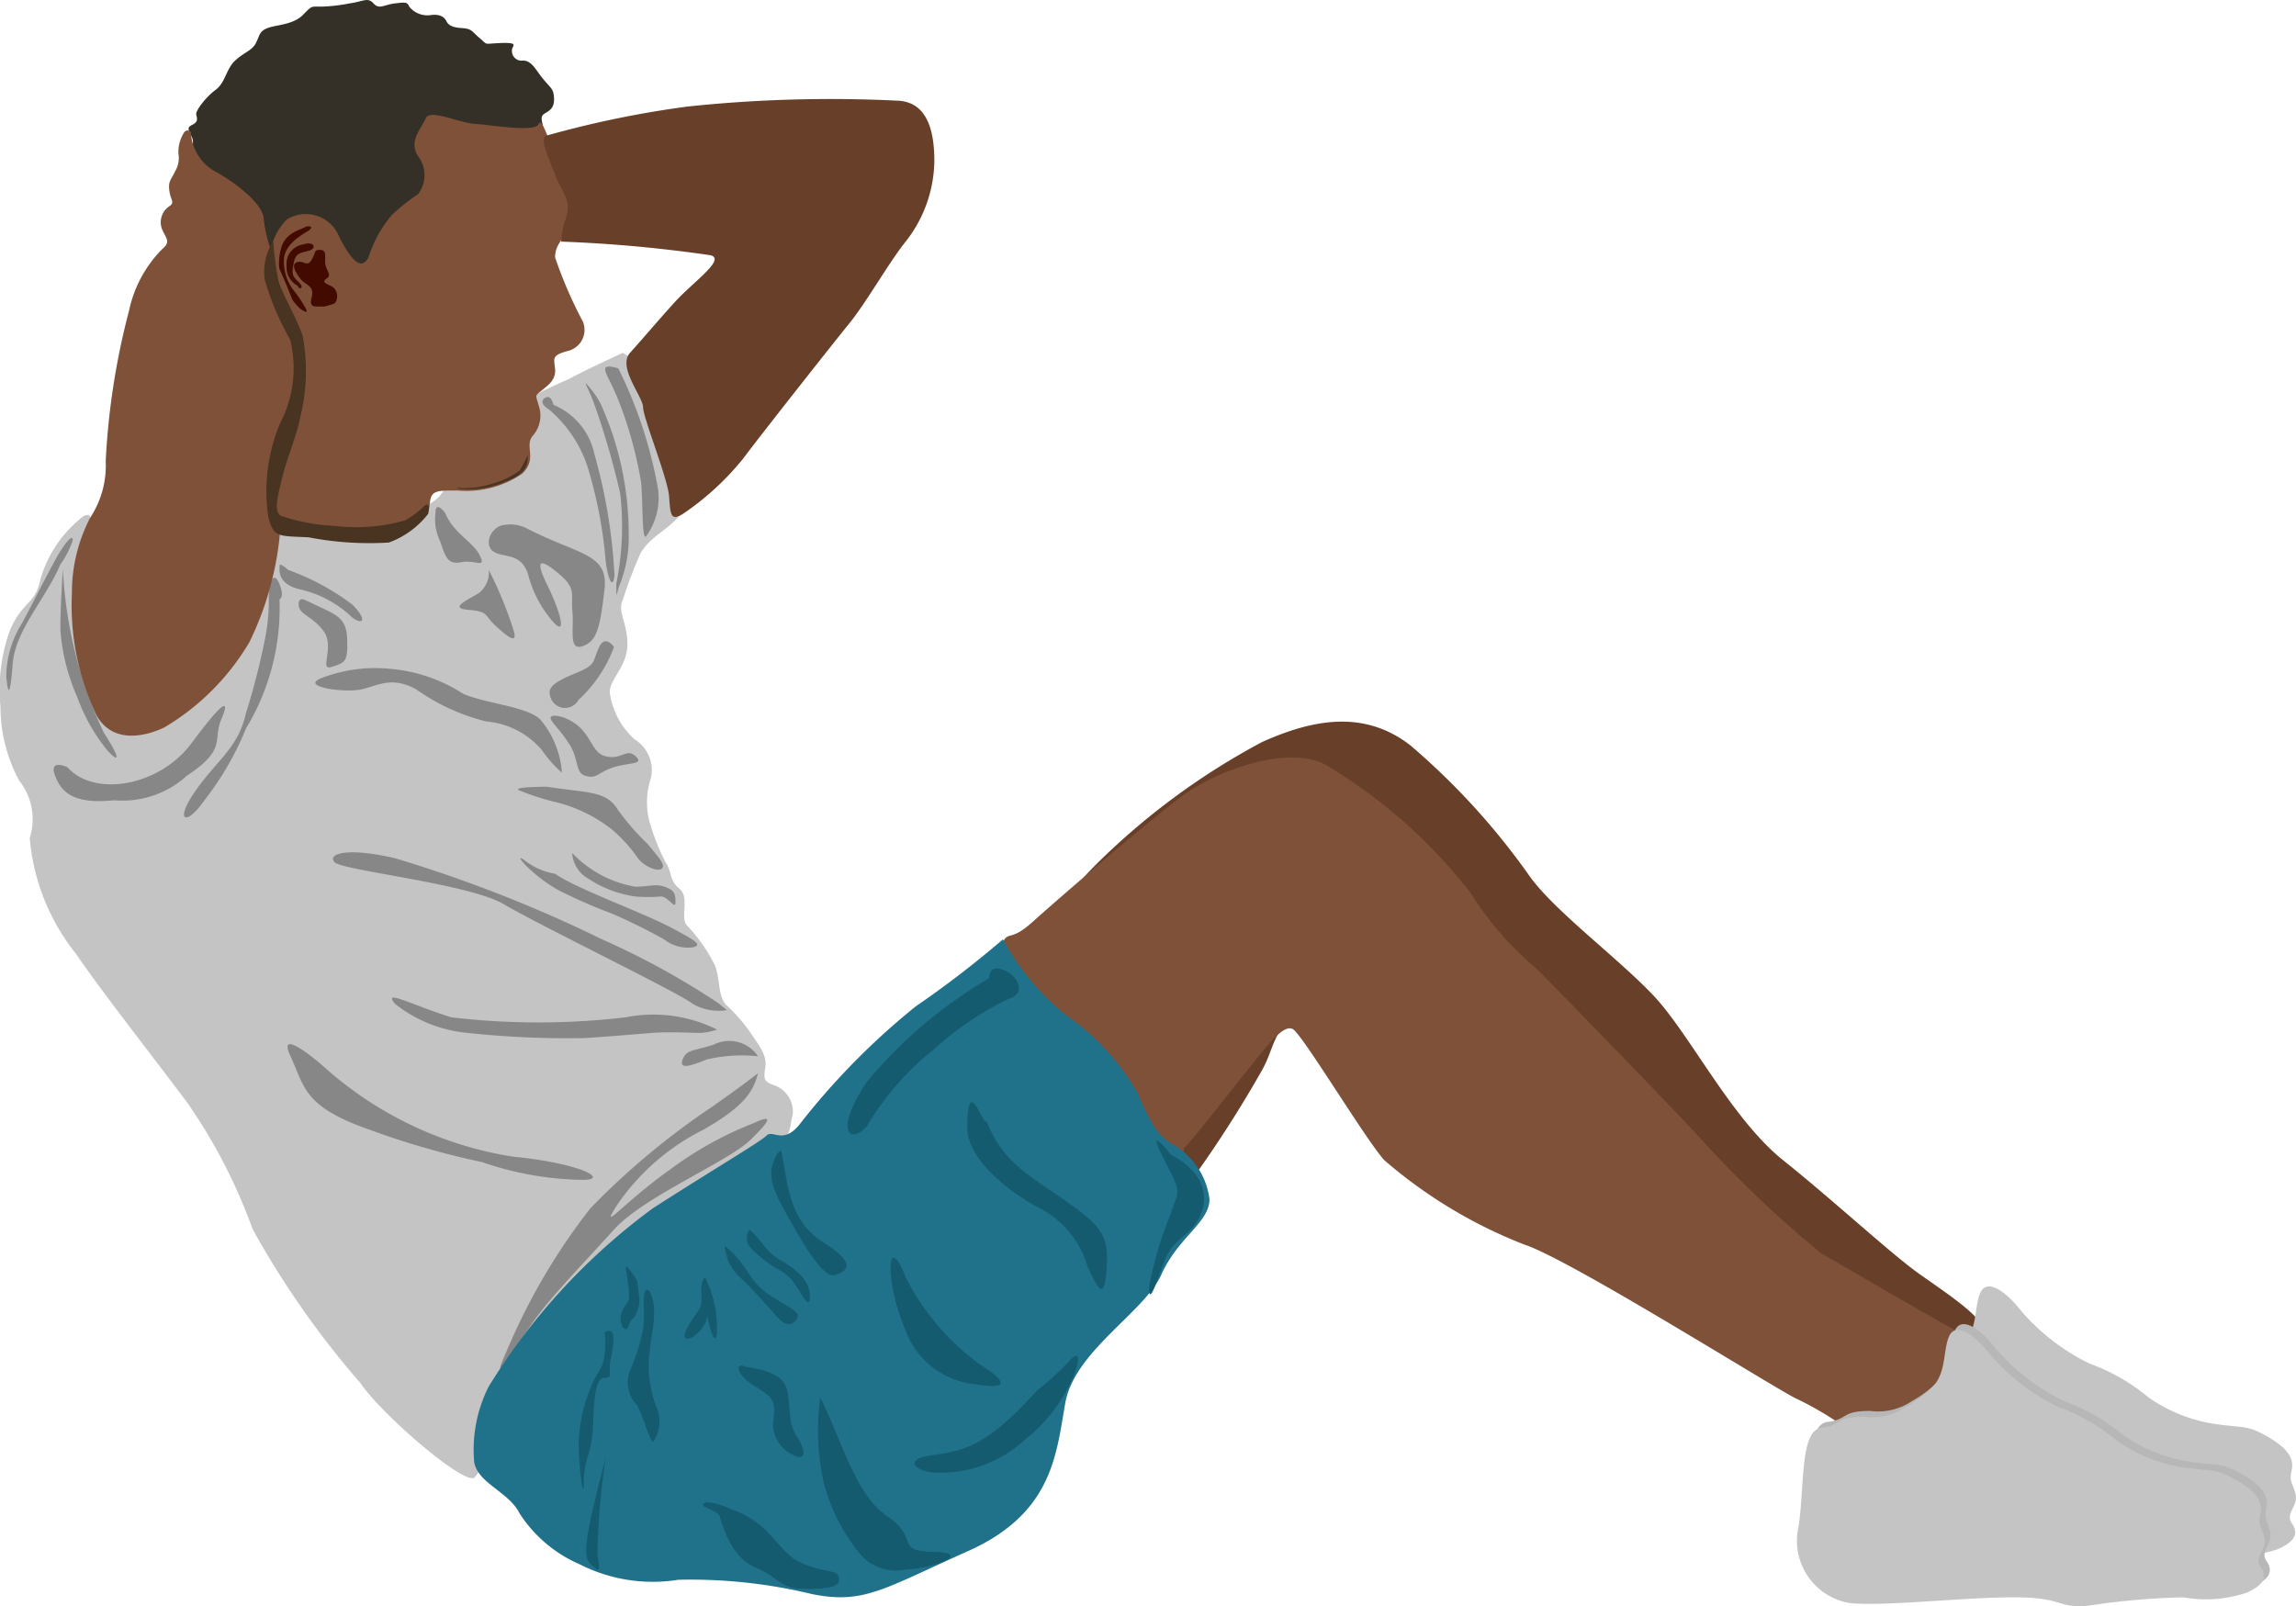 <svg id="Group_3784" data-name="Group 3784" xmlns="http://www.w3.org/2000/svg" width="56" height="39.182" viewBox="0 0 56 39.182">
  <g id="Group_3782" data-name="Group 3782" transform="translate(0 8.607)">
    <path id="Path_5403" data-name="Path 5403" d="M2498.217-10749c.586.333.7.919.824,1.6s.539,1.141.554,1.584.333.412,0,.793-.713.507-.951.919a10.97,10.97,0,0,0-.428,1.125c-.143.285.111.555.111,1.093s-.459.872-.428,1.188a1.886,1.886,0,0,0,.6,1.125.879.879,0,0,1,.4.951,1.852,1.852,0,0,0,0,1.172,5.413,5.413,0,0,0,.364.888c.159.238.079.428.333.634s.016.682.174.888a3.936,3.936,0,0,1,.7,1c.127.38.063.729.269.951a4.031,4.031,0,0,1,.571.649c.222.333.428.57.38.871s-.032.349.238.444a.684.684,0,0,1,.428.729c-.079.27-.016.412-.269.618s-1,.316-1.252.729a2.3,2.3,0,0,1-1.062.84,3.28,3.28,0,0,0-1.505.982c-.349.539-.856.745-1.283,1.156a5.368,5.368,0,0,0-1.22,1.554c-.095.38-.7.744-.84,1.062a2.869,2.869,0,0,0-.222,1.141c0,.412.111.507-.1.745s-2.266-1.521-2.789-2.3a21.652,21.652,0,0,1-2.63-3.756,13.238,13.238,0,0,0-1.585-3.073c-.745-1-2.076-2.694-2.725-3.645a5.223,5.223,0,0,1-1.125-2.82,1.508,1.508,0,0,0-.253-1.395,3.765,3.765,0,0,1-.46-1.807,4.215,4.215,0,0,1,.238-1.886c.3-.682.618-.634.729-1.2a2.989,2.989,0,0,1,1.062-1.568c.3-.127.095.222,0,.919a6.11,6.11,0,0,0,0,2.218c.174.9.4,1.49.84,1.664s.855-.127,1.49-.476a5.347,5.347,0,0,0,1.806-1.98,6.489,6.489,0,0,0,.539-2.155c.032-.38.254-.316.491-.126a2.56,2.56,0,0,0,1.632.126c.76-.11,1.965-.38,2.028-.982a2.056,2.056,0,0,1,.871-1.457,20.963,20.963,0,0,1,2.139-1.094C2497.313-10748.588,2498.217-10749,2498.217-10749Z" transform="translate(-2483.024 10749)" fill="#c4c4c4"/>
    <path id="Path_5380" data-name="Path 5380" d="M2773.649-10485.1c1.246.634,1.965.592,1.859,1.479s-.169,1.247-.528,1.374-.211-.423-.254-.846.106-.549-.317-.908-.634-.423-.3.254.486,1.288.148.908a2.8,2.8,0,0,1-.613-1.162c-.169-.507-.528-.4-.8-.528s-.169-.528.127-.655A.9.9,0,0,1,2773.649-10485.1Z" transform="translate(-2760.765 10489.402)" fill="#878787"/>
    <path id="Path_5381" data-name="Path 5381" d="M2760.235-10304.839a3.331,3.331,0,0,1-.866,1.291.373.373,0,0,1-.7-.148c-.063-.274.528-.443.824-.591s.232-.238.38-.552S2760.235-10304.839,2760.235-10304.839Z" transform="translate(-2745.259 10312.015)" fill="#878787"/>
    <path id="Path_5382" data-name="Path 5382" d="M2721.3-10190.332c.718.253.634.845,1.035.95s.507-.211.739,0-.169.148-.549.274-.38.275-.655.212-.169-.381-.4-.761-.507-.592-.465-.676S2721.3-10190.332,2721.3-10190.332Z" transform="translate(-2707.572 10199.222)" fill="#878787"/>
    <path id="Path_5383" data-name="Path 5383" d="M2844.6-10260.132a2.248,2.248,0,0,0-.486-1.246c-.253-.359-1.331-.423-1.922-.677a3.868,3.868,0,0,0-1.817-.612,3.635,3.635,0,0,0-1.648.232c-.528.211.57.359.972.274s.74-.338,1.352,0a5.006,5.006,0,0,0,1.711.782,1.989,1.989,0,0,1,1.352.7A2.921,2.921,0,0,0,2844.6-10260.132Z" transform="translate(-2830.895 10270.373)" fill="#878787"/>
    <path id="Path_5384" data-name="Path 5384" d="M2912.133-10414.667a9.487,9.487,0,0,1,.6,1.458c.127.4-.169.147-.444-.106s-.148-.338-.655-.38.021-.254.275-.423A.649.649,0,0,0,2912.133-10414.667Z" transform="translate(-2900.211 10419.965)" fill="#878787"/>
    <path id="Path_5385" data-name="Path 5385" d="M2962.333-10511.415c.211.507.676.7.845,1.035s-.106.105-.444.169-.38-.105-.528-.528a1.2,1.2,0,0,1-.106-.676C2962.1-10511.732,2962.333-10511.415,2962.333-10511.415Z" transform="translate(-2951.478 10515.318)" fill="#878787"/>
    <path id="Path_5386" data-name="Path 5386" d="M3146.4-10422.571a5.9,5.9,0,0,1,1.563.845c.38.381.253.507,0,.317a2.7,2.7,0,0,0-1.225-.677c-.634-.126-.549-.507-.549-.591S3146.4-10422.571,3146.4-10422.571Z" transform="translate(-3139.369 10427.868)" fill="#878787"/>
    <path id="Path_5387" data-name="Path 5387" d="M3169.311-10369.487c.74.359.993.38,1.014.951s-.063.57-.38.676.084-.486-.19-.866-.592-.4-.613-.634S3169.311-10369.487,3169.311-10369.487Z" transform="translate(-3161.857 10375.523)" fill="#878787"/>
    <path id="Path_5388" data-name="Path 5388" d="M2684.05-10081c1.015.158,1.442.095,1.728.555a5.823,5.823,0,0,0,.729.84c.27.332.444.507.349.6s-.428-.048-.586-.253a3.611,3.611,0,0,0-.634-.7,3.651,3.651,0,0,0-1.3-.65,6.212,6.212,0,0,1-.951-.3C2683.148-10081,2684.05-10081,2684.05-10081Z" transform="translate(-2670.712 10091.585)" fill="#878787"/>
    <path id="Path_5389" data-name="Path 5389" d="M2664-9979a2.772,2.772,0,0,0,1.537.823c.349,0,.491-.079.713,0s.269.144.269.365-.158-.111-.349-.127a3.788,3.788,0,0,1-.634,0,2.8,2.8,0,0,1-1.157-.443A.763.763,0,0,1,2664-9979Z" transform="translate(-2650.044 9991.201)" fill="#878787"/>
    <path id="Path_5390" data-name="Path 5390" d="M2630.948-9970.858c.444.333,2.139.95,2.8,1.3s.776.429.57.491a.929.929,0,0,1-.713-.189,13.686,13.686,0,0,0-1.283-.634,12.836,12.836,0,0,1-1.3-.57c-.681-.381-1.157-.982-.808-.714A1.661,1.661,0,0,0,2630.948-9970.858Z" transform="translate(-2617.404 9983.567)" fill="#878787"/>
    <path id="Path_5391" data-name="Path 5391" d="M2594.414-9976.31a18.916,18.916,0,0,0-2.852-1.568,33.06,33.06,0,0,0-5.055-1.98c-1.157-.27-1.648-.111-1.474.095s3.28.522,4.136,1.03,4.326,2.187,4.595,2.424a1.27,1.27,0,0,0,.84.158Z" transform="translate(-2576.877 9992.186)" fill="#878787"/>
    <path id="Path_5392" data-name="Path 5392" d="M2607.929-9755.439a3.483,3.483,0,0,0-2.234-.3,18.163,18.163,0,0,1-4.247,0c-.967-.3-1.68-.7-1.379-.333a3.326,3.326,0,0,0,1.775.713,22.817,22.817,0,0,0,2.852.127c.729-.048,1.252-.095,1.648-.127s.982,0,1.172,0A1.463,1.463,0,0,0,2607.929-9755.439Z" transform="translate(-2590.439 9771.949)" fill="#878787"/>
    <path id="Path_5393" data-name="Path 5393" d="M2538.856-9688.745a.844.844,0,0,0-1.078-.285c-.475.159-.666.111-.76.364s.19.159.586,0A3.743,3.743,0,0,1,2538.856-9688.745Z" transform="translate(-2520.368 9705.905)" fill="#878787"/>
    <path id="Path_5394" data-name="Path 5394" d="M2529.153-9640c-.111.444-.333.809-1.331,1.379a5.56,5.56,0,0,0-2.107,1.838c-.459.729.158-.063,1.3-.871a8.736,8.736,0,0,1,2.028-1.125c.444-.206.475-.127-.079.411s-2.6,1.379-3.328,2.188-1.474,1.568-1.933,2.2-1.157,1.822-.681.761a15.224,15.224,0,0,1,2.044-3.486,18.411,18.411,0,0,1,2.963-2.472C2528.82-9639.73,2529.153-9640,2529.153-9640Z" transform="translate(-2510.665 9657.572)" fill="#878787"/>
    <path id="Path_5395" data-name="Path 5395" d="M3272.09-10402.279a5.667,5.667,0,0,1-.815,3.146,7.3,7.3,0,0,1-1.03,1.775c-.444.634-.729.491-.19-.27s1.03-1.03,1.22-1.886a16.728,16.728,0,0,0,.459-1.79,4.6,4.6,0,0,0,.095-.976c0-.467.125-.7.26-.372S3272.09-10402.279,3272.09-10402.279Z" transform="translate(-3265.273 10408.292)" fill="#878787"/>
    <path id="Path_5396" data-name="Path 5396" d="M3357.712-10203.753c.666.745,2.25.46,3.027-.586s.951-1.109.729-.587.143.729-.84,1.379a2.335,2.335,0,0,1-1.775.6c-.967.1-1.283-.174-1.442-.6S3357.712-10203.753,3357.712-10203.753Z" transform="translate(-3356.068 10213.862)" fill="#878787"/>
    <path id="Path_5397" data-name="Path 5397" d="M3524.555-10416a10.5,10.5,0,0,0,1,3.993c.428.665.365.729.095.443a4.475,4.475,0,0,1-.745-1.314,4.944,4.944,0,0,1-.412-1.648C3524.491-10415.065,3524.555-10416,3524.555-10416Z" transform="translate(-3523.021 10421.276)" fill="#878787"/>
    <path id="Path_5398" data-name="Path 5398" d="M3593.1-10463.1c-.317.772-1.093,1.6-1.156,2.4s-.111.808-.158.333a2.469,2.469,0,0,1,.38-1.3c.158-.285.539-1.046.808-1.537s.459-.665.428-.476A2.241,2.241,0,0,1,3593.1-10463.1Z" transform="translate(-3591.633 10468.27)" fill="#878787"/>
    <path id="Path_5399" data-name="Path 5399" d="M2690.369-10727.625a10.825,10.825,0,0,1,.967,2.932,1.594,1.594,0,0,1-.285,1.157c-.111.158-.079-.84-.127-1.315a9.95,9.95,0,0,0-.554-2c-.206-.508-.349-.682-.317-.777S2690.369-10727.625,2690.369-10727.625Z" transform="translate(-2675.288 10728.005)" fill="#878787"/>
    <path id="Path_5400" data-name="Path 5400" d="M2736.168-10701.262a7.708,7.708,0,0,1,.681,3.153,3.124,3.124,0,0,1-.206,1.22c-.095.222-.095.491-.095,0a7.044,7.044,0,0,0,.095-2.187,19.417,19.417,0,0,0-.634-2.187c-.158-.428-.317-.649-.111-.4A2.047,2.047,0,0,1,2736.168-10701.262Z" transform="translate(-2721.515 10702.513)" fill="#878787"/>
    <path id="Path_5401" data-name="Path 5401" d="M2757.967-10680.778a1.674,1.674,0,0,1,1,1.2,13.379,13.379,0,0,1,.491,2.963c-.048.412-.19-.016-.222-.428a10.931,10.931,0,0,0-.428-2.2,3.1,3.1,0,0,0-.935-1.41c-.174-.111-.238-.222-.095-.3S2757.967-10680.778,2757.967-10680.778Z" transform="translate(-2744.47 10682.046)" fill="#878787"/>
    <path id="Path_5402" data-name="Path 5402" d="M2792-9684.089a9,9,0,0,0,4.632,2.213c1.652.159,2.377.566,1.7.566a7.806,7.806,0,0,1-2.445-.431,20.255,20.255,0,0,1-3.169-.95c-1.177-.5-1.177-.905-1.517-1.652S2792-9684.089,2792-9684.089Z" transform="translate(-2784.123 9701.485)" fill="#878787"/>
  </g>
  <path id="Path_5418" data-name="Path 5418" d="M2859.659-11289.012c0-.147-.1-.307,0-.386s.258-.11.258-.364-.073-.27-.258-.491-.28-.459-.5-.459a.234.234,0,0,1-.269-.238c-.016-.11.206-.206-.254-.19s-.317.063-.523-.11-.19-.238-.444-.254-.333-.079-.38-.174-.158-.175-.38-.143a.565.565,0,0,1-.523-.206c-.048-.111-.079-.111-.349-.079s-.38.158-.523,0-.238-.048-.586,0a4.161,4.161,0,0,1-.681.079c-.269,0-.222-.032-.459.206s-.65.237-.856.316-.19.175-.285.364-.285.223-.507.429-.238.538-.475.713-.491.507-.475.6.063.175-.095.254-.079.127,0,.333-.174.443.095.6.38.158.475.27.412.174.475.333.19.031.365.27a1.406,1.406,0,0,1,.349.729c0,.237-.063.254,0,.4s.19.222.3,0a1.034,1.034,0,0,1,.3-.4c.127-.111.491-.254.634-.158s.238.079.238.222a.373.373,0,0,0,.19.333c.127.079.174.253.3.4s.111.285.57.19a1.52,1.52,0,0,0,1-.713,6.336,6.336,0,0,0,.808-1.6c.016-.4-.269-.871.095-.871a9.592,9.592,0,0,0,1.236.206A3.162,3.162,0,0,0,2859.659-11289.012Z" transform="translate(-2846.404 11292.189)" fill="#343027"/>
  <g id="Group_3783" data-name="Group 3783" transform="translate(6.552 2.805)">
    <path id="Path_5411" data-name="Path 5411" d="M2811.331-11114.942c.074-.217.317.592.507,1.1a2.392,2.392,0,0,1,.211,1.416c-.127.338-.317.422-.317.739a10.571,10.571,0,0,0,.676,1.563.528.528,0,0,1-.359.718c-.422.111-.338.19-.317.444s-.153.38-.327.522-.148.095-.074.364a.744.744,0,0,1-.148.745c-.206.254.127.555-.253.919a2.4,2.4,0,0,1-1.569.412c-.475,0-.65-.016-.681.285s-.063.333-.729.6a4.671,4.671,0,0,1-2.2,0c-.475-.079-.666-.062-.792-.189s-.127-.238-.079-.84.46-1.632.523-2.14.254-1.125,0-1.553a12.61,12.61,0,0,1-.618-1.489,1.485,1.485,0,0,1,.4-1.283.875.875,0,0,1,1.284.428c.333.649.554.792.713.491a2.955,2.955,0,0,1,.555-1.015,4.333,4.333,0,0,1,.65-.522.764.764,0,0,0,0-.935c-.238-.365.095-.682.19-.919s.824.116,1.2.137S2811.257-11114.726,2811.331-11114.942Z" transform="translate(-2804.745 11115.161)" fill="#7f5139"/>
    <path id="Path_5412" data-name="Path 5412" d="M.832,1.365c-.167,0-.354.108-.314-.187S.341.9.2.766-.092.432.066.364.321.472.409.256.429.01.6,0,.7.216.763.364.93.58.832.668.753.776.959.845s.216.363.108.422A1.476,1.476,0,0,1,.832,1.365Z" transform="translate(0.678 3.22) rotate(7)" fill="#430b00"/>
    <path id="Path_5413" data-name="Path 5413" d="M.507,1.657A1.162,1.162,0,0,1,.114.822C.133.479.458.243.615.115s0-.147-.108-.069S.075.233.016.606A1.383,1.383,0,0,0,.33,1.716C.6,2,.674,2.05.8,2.079S.507,1.657.507,1.657Z" transform="translate(0.364 2.64) rotate(7)" fill="#430b00"/>
    <path id="Path_5414" data-name="Path 5414" d="M.329,1.06A.514.514,0,0,1,0,.6.473.473,0,0,1,.329.046C.6-.082.672.089.518.167S.183.236.166.51.157.828.329.957s.077.163.052.155S.329,1.06.329,1.06Z" transform="translate(0.511 3.075) rotate(7)" fill="#430b00"/>
  </g>
  <path id="Path_5405" data-name="Path 5405" d="M2266.433-11135.8a33.588,33.588,0,0,1,3.645.333c.38.1-.428.649-.887,1.157s-.76.871-1.077,1.22.317,1.077.317,1.331.6,1.728.634,2.171.032.634.365.412a6.745,6.745,0,0,0,1.442-1.331c.4-.539,2.2-2.82,2.6-3.312s.967-1.49,1.363-1.981a3.243,3.243,0,0,0,.7-1.965c0-.744-.174-1.457-.919-1.474a33.21,33.21,0,0,0-5.1.144,24.667,24.667,0,0,0-3.454.713c-.143.079.031.459.222.95s.4.587.27,1.046A1.965,1.965,0,0,0,2266.433-11135.8Z" transform="translate(-2252.746 11141.694)" fill="#683f29"/>
  <path id="Path_5407" data-name="Path 5407" d="M654.558-10170.271a28.722,28.722,0,0,0,1.648-2.583c.317-.57.253-1,.871-1.283s5.894,1.965,7.733,3.09,6.956,4.342,7.526,4.548a7.093,7.093,0,0,0,1.046.316c.4.095.412,0,.412-.316s-.84-.872-1.537-1.363-2.076-1.774-3.343-2.789-2.282-3.09-3.169-4.024-2.393-2.044-3.011-2.9a17.186,17.186,0,0,0-2.916-3.2c-1.125-.871-2.377-.634-3.613-.079a17.236,17.236,0,0,0-4.025,2.963,10.8,10.8,0,0,0-1.173,1.379c-.158.27,1.886,2.313,2.028,3a14.617,14.617,0,0,0,.6,1.711,8.754,8.754,0,0,0,.459,1.331A1.726,1.726,0,0,0,654.558-10170.271Z" transform="translate(-625.422 10198.955)" fill="#683f29"/>
  <path id="Path_5408" data-name="Path 5408" d="M220.26-9242.79a1.465,1.465,0,0,1-1.014.238c-.729,0-.523.206-1.046.269s-.412,1.395-.555,2.393a1.54,1.54,0,0,0,1.268,1.886c.84.079,2.741-.143,3.977-.143s1.046.27,1.806.206a17.948,17.948,0,0,1,2.329-.206,3.133,3.133,0,0,0,1.537-.11c.428-.19.523-.381.349-.634s.18-.423.085-.74-.148-.264-.085-.58-.185-.571-.644-.824-.512-.18-1.194-.274a3.814,3.814,0,0,1-1.658-.655,4.78,4.78,0,0,0-1.437-.824,5.194,5.194,0,0,1-1.785-1.426c-.349-.4-.745-.634-.887-.285s-.063.887-.4,1.22A2.8,2.8,0,0,1,220.26-9242.79Z" transform="translate(-173.013 9276.052)" fill="#c4c4c4"/>
  <path id="Path_5404" data-name="Path 5404" d="M3223.981-11091.625a1.164,1.164,0,0,0,.57.951c.254.127,1.094.665,1.2,1.109a3.489,3.489,0,0,0,.206.887,14.2,14.2,0,0,1,1,2.71c.127.776-.6,2.123-.729,2.693a5.961,5.961,0,0,0-.079,1.489,7.6,7.6,0,0,1-.745,2.615,5.914,5.914,0,0,1-2.076,2.075c-.65.3-1.315.3-1.648-.3a6.222,6.222,0,0,1-.6-2.979,3.966,3.966,0,0,1,.444-1.838,2.306,2.306,0,0,0,.38-1.378,17.833,17.833,0,0,1,.57-3.677,3.008,3.008,0,0,1,.808-1.5c.206-.175.111-.237,0-.476a.469.469,0,0,1,.174-.57c.143-.095.032-.143,0-.38s.048-.27.143-.476a.625.625,0,0,0,.079-.428.888.888,0,0,1,.143-.523A.1.1,0,0,1,3223.981-11091.625Z" transform="translate(-3219.326 11094.845)" fill="#7f5139"/>
  <path id="Path_5415" data-name="Path 5415" d="M3043.61-10921.081a8.354,8.354,0,0,0,.124.944c.063.285.42.871.594,1.362a4.634,4.634,0,0,1-.048,1.949c-.1.522-.309.95-.451,1.521s-.182.793-.048.92a4.684,4.684,0,0,0,1.323.253,4.413,4.413,0,0,0,1.727-.135,2.09,2.09,0,0,0,.459-.349c.15-.11.127.071.1.19a2.135,2.135,0,0,1-.959.7,7.832,7.832,0,0,1-1.957-.127c-.737-.039-.848.016-.982-.491a4.271,4.271,0,0,1,.285-2.289,2.891,2.891,0,0,0,.246-2.045,6.5,6.5,0,0,1-.618-1.457A1.4,1.4,0,0,1,3043.61-10921.081Z" transform="translate(-3036.947 10926.961)" fill="#493421"/>
  <path id="Path_5406" data-name="Path 5406" d="M676.89-10116.385c.174-.143,1.22-1.5,1.648-2.028s.776-.982,1-.871,1.775,2.693,2.234,3.2a11.694,11.694,0,0,0,3.423,2.061c1.077.349,5.894,3.375,6.592,3.739a7.824,7.824,0,0,1,1.569.982c.253.254.84.682,1.347.317a3.921,3.921,0,0,0,1.236-1.728c.254-.682,0-1.109-.317-1.268s-2.71-1.553-3.2-1.838a27.009,27.009,0,0,1-2.931-2.789c-.666-.729-3.534-3.676-3.993-4.136a7.884,7.884,0,0,1-1.616-1.854,12.741,12.741,0,0,0-3.549-3.138c-.967-.491-2.6.175-3.3.634s-3.328,2.741-3.835,3.2-.57.253-.7.443.158.618.333.871a23.7,23.7,0,0,1,2.139,2.662,5.072,5.072,0,0,0,1.7,1.759C676.874-10116.115,676.89-10116.385,676.89-10116.385Z" transform="translate(-648.008 10144.387)" fill="#7f5139"/>
  <path id="Path_5363" data-name="Path 5363" d="M1854.927-9846a6.148,6.148,0,0,0,1.521,1.838,5.758,5.758,0,0,1,1.775,1.933c.285.7.507,1.046.856,1.236a1.792,1.792,0,0,1,.887,1.331c0,.57-.761.919-1.173,1.838s-2.123,1.87-2.345,3.138-.317,2.693-2.377,3.612-2.535,1.3-3.8,1.046a12.621,12.621,0,0,0-3.264-.349,3.935,3.935,0,0,1-2.408-.38,3.3,3.3,0,0,1-1.458-1.236c-.269-.538-1.014-.729-1.109-1.252a3.421,3.421,0,0,1,.349-1.838,15.352,15.352,0,0,1,4.009-4.357c1.505-.967,2.615-1.616,2.773-1.774s.412.253.84-.317a17.532,17.532,0,0,1,2.8-2.836A24.372,24.372,0,0,0,1854.927-9846Z" transform="translate(-1830.466 9868.915)" fill="#20728a"/>
  <path id="Path_5364" data-name="Path 5364" d="M2230.99-9103.637c.54,1.059.843,2.355,1.642,2.9s.151.843,1.124.864,0,.41-.691.432a1.141,1.141,0,0,1-1.145-.432,4.547,4.547,0,0,1-.843-1.686A5.887,5.887,0,0,1,2230.99-9103.637Z" transform="translate(-2210.985 9137.73)" fill="#145b70"/>
  <path id="Path_5365" data-name="Path 5365" d="M2391.4-8977.167c.951.333,1.109,1.046,1.68,1.3s.872.143.919.364-.238.27-.84.27-.571-.254-1.2-.523-.808-1.093-.872-1.251-.523-.223-.38-.317S2391.4-8977.167,2391.4-8977.167Z" transform="translate(-2373.537 9013.994)" fill="#145b70"/>
  <path id="Path_5366" data-name="Path 5366" d="M2467.156-9189.606c1.094.158,1.014.539,1.062.951s0,.443.206.776.206.586-.111.428a.843.843,0,0,1-.491-.745c.016-.27.111-.538-.158-.744s-.539-.3-.65-.539S2467.156-9189.606,2467.156-9189.606Z" transform="translate(-2448.969 9222.947)" fill="#145b70"/>
  <path id="Path_5367" data-name="Path 5367" d="M2600.5-9325a2.747,2.747,0,0,1,.285,1.252c0,.412-.127.19-.206-.174s.063-.127-.174.174-.586.364-.3-.11.317-.349.3-.745S2600.5-9325,2600.5-9325Z" transform="translate(-2583.298 9356.171)" fill="#145b70"/>
  <path id="Path_5368" data-name="Path 5368" d="M2688.8-9306.111c.016-.459.222-.253.253.19s-.158.982-.127,1.537a3,3,0,0,0,.222.967.87.87,0,0,1-.1.729c-.063.158-.269-.649-.412-.872a.784.784,0,0,1-.174-.823,5.3,5.3,0,0,0,.333-1.078C2688.816-9305.747,2688.8-9306.111,2688.8-9306.111Z" transform="translate(-2673.101 9337.836)" fill="#145b70"/>
  <path id="Path_5369" data-name="Path 5369" d="M2760.118-9243.153c.317-.174.206.349.143.682s.079.428-.143.428-.254.443-.285,1.173-.222.776-.222,1.362-.127-.349-.127-.95a3.935,3.935,0,0,1,.348-1.474c.127-.3.254-.333.285-.7A2.12,2.12,0,0,0,2760.118-9243.153Z" transform="translate(-2745.37 9275.654)" fill="#145b70"/>
  <path id="Path_5370" data-name="Path 5370" d="M2719.941-9341.946c.047.444.095.46,0,.729s-.127.127-.206.364-.285-.079-.158-.364.19-.127.158-.523-.143-.681,0-.507A1.855,1.855,0,0,1,2719.941-9341.946Z" transform="translate(-2704.4 9373.195)" fill="#145b70"/>
  <path id="Path_5371" data-name="Path 5371" d="M2457.063-9399c.333.285.349.507.76.744s.713.523.713.872-.158.031-.365-.285-.428-.333-.745-.587-.428-.364-.428-.522A.318.318,0,0,1,2457.063-9399Z" transform="translate(-2438.781 9428.998)" fill="#145b70"/>
  <path id="Path_5372" data-name="Path 5372" d="M2475.595-9374c.586.476.554.84,1.077,1.188s.856.428.634.649-.444-.126-.634-.332-.38-.428-.729-.761A1.121,1.121,0,0,1,2475.595-9374Z" transform="translate(-2457.915 9404.395)" fill="#145b70"/>
  <path id="Path_5373" data-name="Path 5373" d="M2777.481-9040a16.581,16.581,0,0,0-.206,2.376c.079.476.032.4-.127.27s-.19-.3-.095-.855S2777.481-9040,2777.481-9040Z" transform="translate(-2762.702 9075.545)" fill="#145b70"/>
  <path id="Path_5374" data-name="Path 5374" d="M2400.876-9520.146c.158.761.158,1.68,1.014,2.219s.586.713.285.808-.872-.95-1.2-1.536-.412-.872-.3-1.205S2400.876-9520.146,2400.876-9520.146Z" transform="translate(-2381.818 9548.227)" fill="#145b70"/>
  <path id="Path_5375" data-name="Path 5375" d="M2039.776-9200.826c-1.157,1.283-1.7,1.458-2.535,1.569s-.317.443.1.428a3.03,3.03,0,0,0,2.171-.824c1.141-.888,1.537-2.408,1.093-1.934A7.041,7.041,0,0,1,2039.776-9200.826Z" transform="translate(-2014.491 9234.754)" fill="#145b70"/>
  <path id="Path_5376" data-name="Path 5376" d="M2163.951-9355.621a5.94,5.94,0,0,0,1.822,2.164c.745.46.65.618-.095.491a2.022,2.022,0,0,1-1.727-1.362c-.4-.951-.4-1.759-.27-1.728S2163.951-9355.621,2163.951-9355.621Z" transform="translate(-2141.882 9386.735)" fill="#145b70"/>
  <path id="Path_5377" data-name="Path 5377" d="M2138.765-9800.931a11.183,11.183,0,0,0-2.981,2.529c-.806,1.192-.419,1.547,0,1.08a6.885,6.885,0,0,1,1.628-1.869,7.645,7.645,0,0,1,1.837-1.241c.451-.129.209-.58-.145-.709S2138.765-9800.931,2138.765-9800.931Z" transform="translate(-2114.642 9824.796)" fill="#145b70"/>
  <path id="Path_5378" data-name="Path 5378" d="M1850.917-9536.147c.645.322.967.87.741,1.435s-.677.563-.9,1.176-.371,1.048-.371.629a8.947,8.947,0,0,1,.532-1.8c.161-.5.258-.5,0-1s-.451-.887-.29-.758A1.645,1.645,0,0,1,1850.917-9536.147Z" transform="translate(-1822.363 9564.314)" fill="#145b70"/>
  <path id="Path_5379" data-name="Path 5379" d="M2000.348-9595.024c.371,1.016,1.063,1.354,1.934,1.966s1.047.854,1,1.6-.145.709-.467,0a2.353,2.353,0,0,0-1.257-1.467c-.854-.483-1.676-1.225-1.676-1.917s.1-.773.29-.4S2000.348-9595.024,2000.348-9595.024Z" transform="translate(-1976.289 9622.353)" fill="#145b70"/>
  <path id="Path_5410" data-name="Path 5410" d="M220.26-9242.79a1.465,1.465,0,0,1-1.014.238c-.729,0-.523.206-1.046.269s-.412,1.395-.555,2.393a1.54,1.54,0,0,0,1.268,1.886c.84.079,2.741-.143,3.977-.143s1.046.27,1.806.206a17.948,17.948,0,0,1,2.329-.206,3.133,3.133,0,0,0,1.537-.11c.428-.19.523-.381.349-.634s.18-.423.085-.74-.148-.264-.085-.58-.185-.571-.644-.824-.512-.18-1.194-.274a3.814,3.814,0,0,1-1.658-.655,4.78,4.78,0,0,0-1.437-.824,5.194,5.194,0,0,1-1.785-1.426c-.349-.4-.745-.634-.887-.285s-.063.887-.4,1.22A2.8,2.8,0,0,1,220.26-9242.79Z" transform="translate(-173.631 9276.971)" fill="#b7b7b7"/>
  <path id="Path_5409" data-name="Path 5409" d="M220.26-9242.79a1.465,1.465,0,0,1-1.014.238c-.729,0-.523.206-1.046.269s-.412,1.395-.555,2.393a1.54,1.54,0,0,0,1.268,1.886c.84.079,2.741-.143,3.977-.143s1.046.27,1.806.206a17.948,17.948,0,0,1,2.329-.206,3.133,3.133,0,0,0,1.537-.11c.428-.19.523-.381.349-.634s.18-.423.085-.74-.148-.264-.085-.58-.185-.571-.644-.824-.512-.18-1.194-.274a3.814,3.814,0,0,1-1.658-.655,4.78,4.78,0,0,0-1.437-.824,5.194,5.194,0,0,1-1.785-1.426c-.349-.4-.745-.634-.887-.285s-.063.887-.4,1.22A2.8,2.8,0,0,1,220.26-9242.79Z" transform="translate(-173.774 9277.113)" fill="#c4c4c4"/>
  <path id="Path_5416" data-name="Path 5416" d="M2893.144-10591.429c.006.249-.056.47-.554.65a2.227,2.227,0,0,1-.906.182c-.243,0-.334-.034-.238-.034a2.18,2.18,0,0,0,.826-.1,1.993,1.993,0,0,0,.679-.328C2893.019-10591.169,2893.144-10591.429,2893.144-10591.429Z" transform="translate(-2880.271 10602.532)" fill="#493421"/>
</svg>
